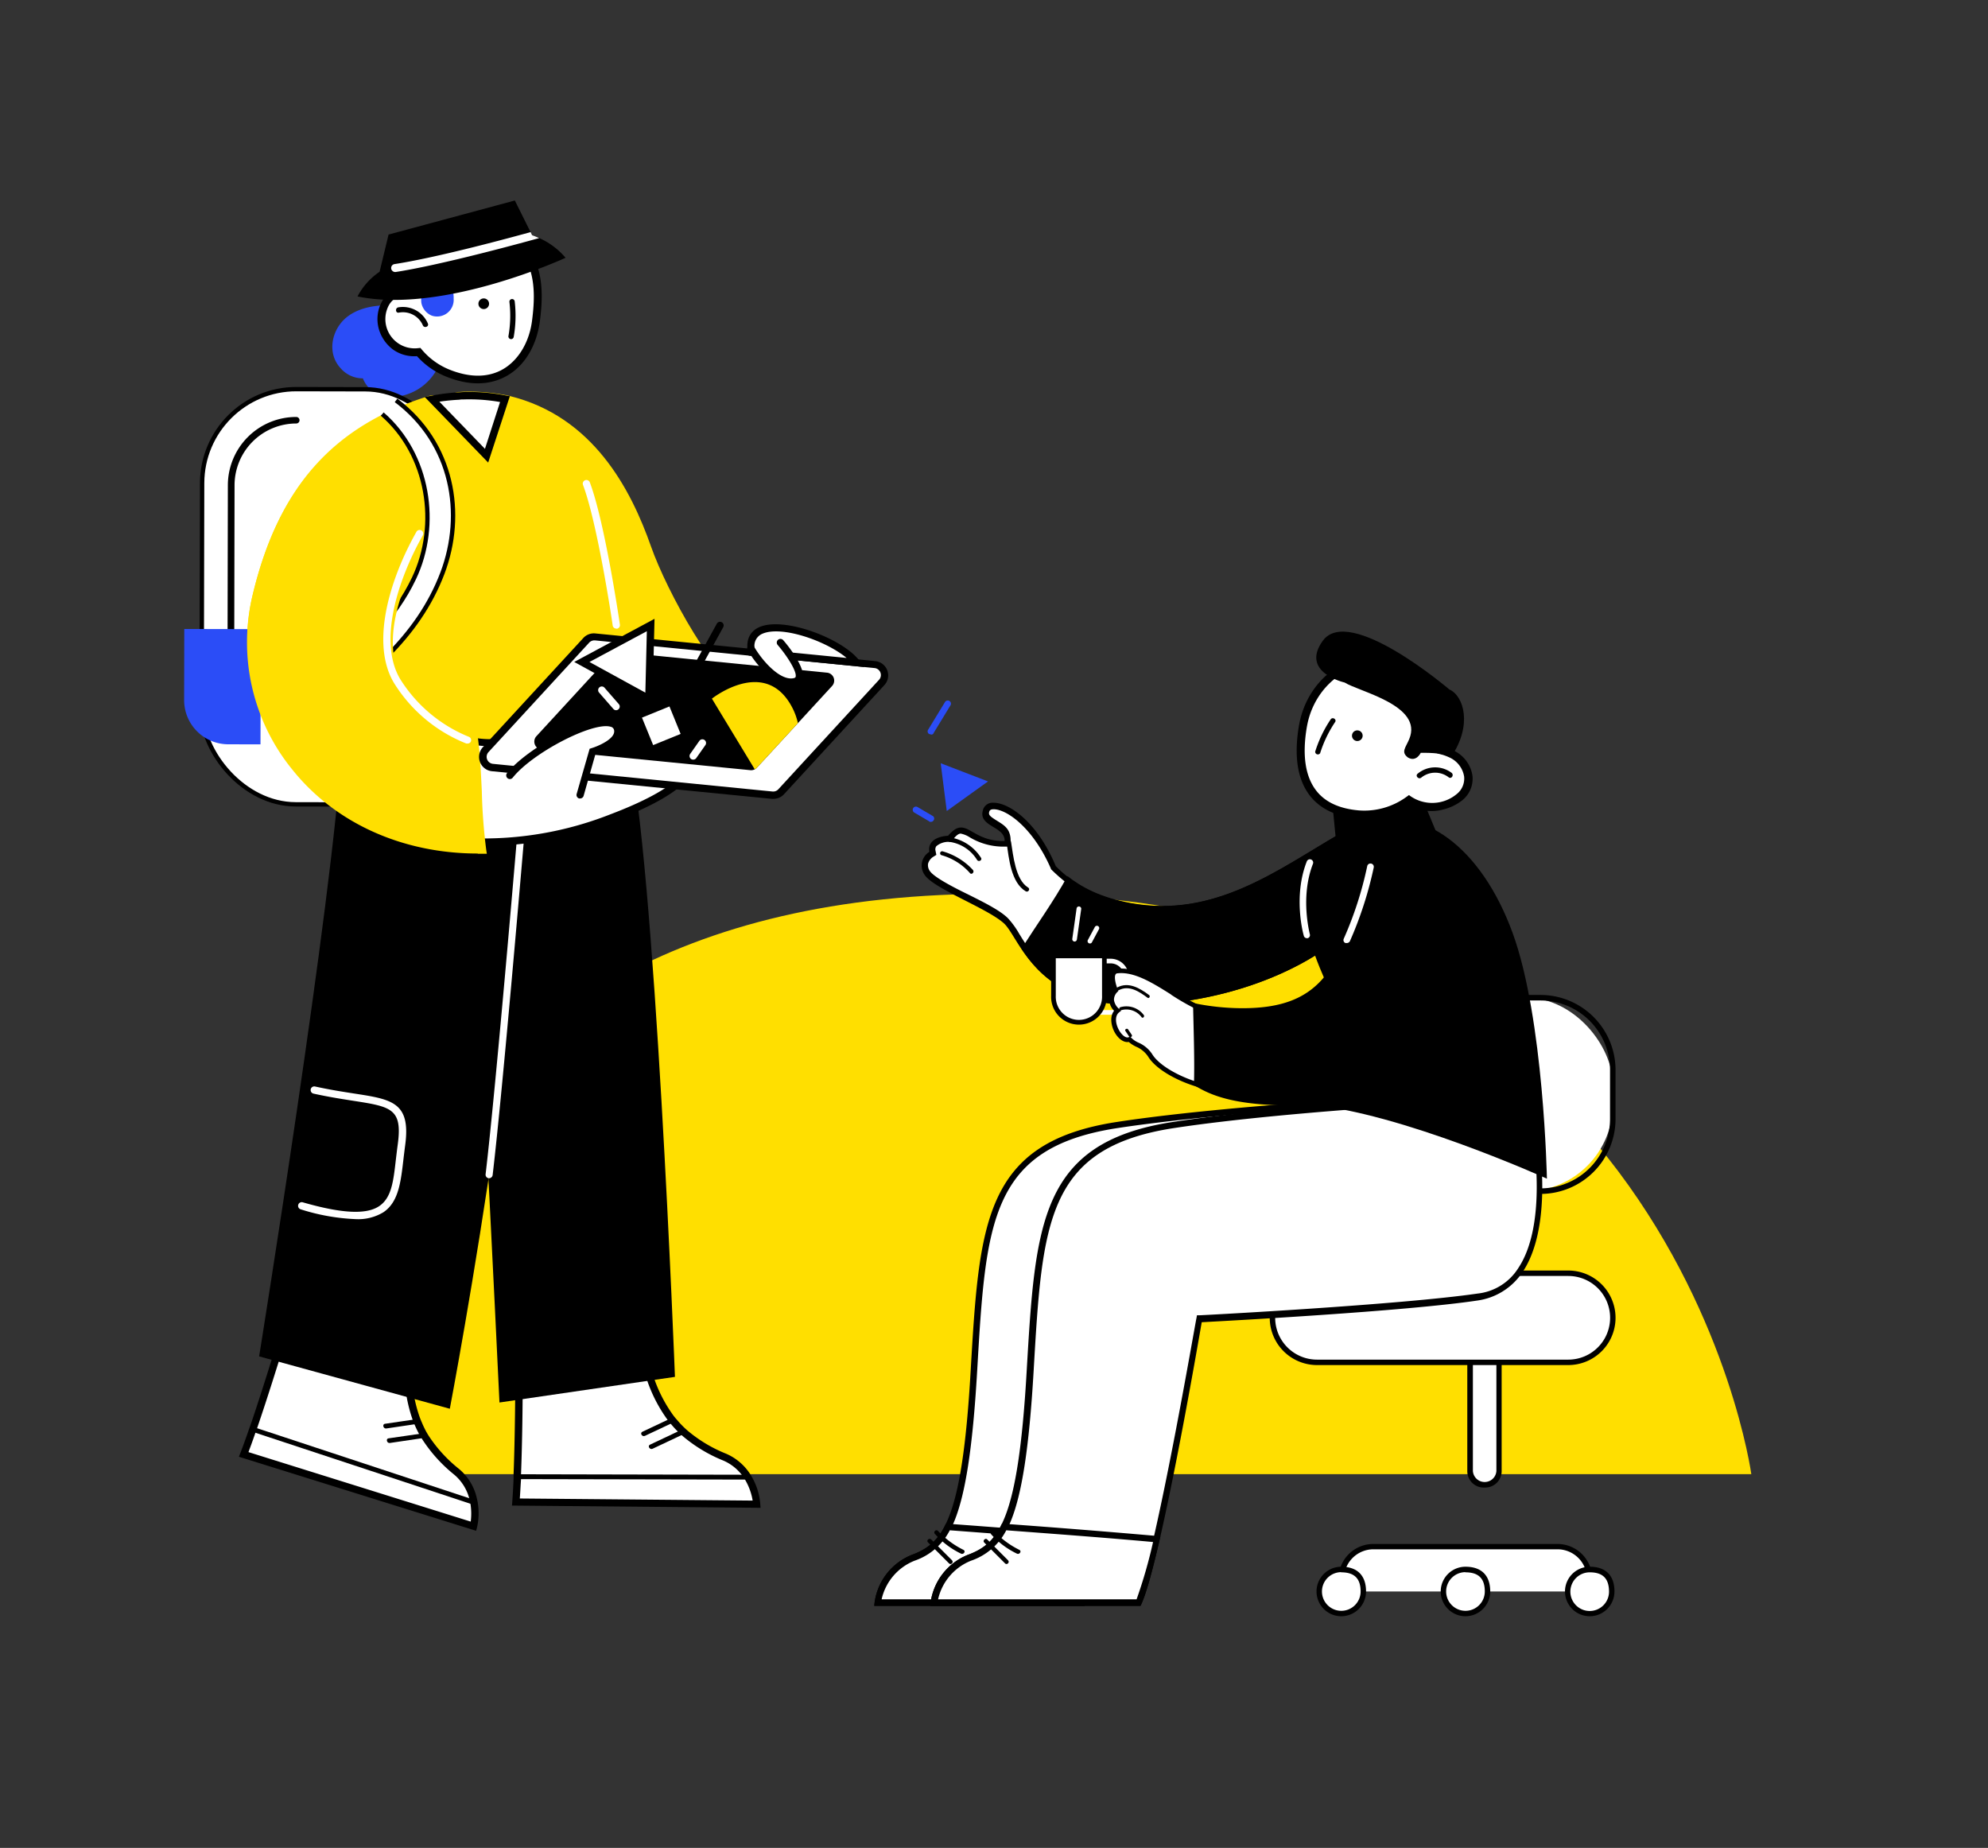 <svg id="Слой_1" data-name="Слой 1" xmlns="http://www.w3.org/2000/svg" viewBox="0 0 457.69 425.44"><rect x="0" y="0" width="457.69" height="425.44" fill="#333333" stroke="none"/><defs><style>.cls-1{fill:#2b4df7;}.cls-2{fill:#ffdf00;}.cls-3,.cls-4{fill:#fff;}.cls-4{stroke:#000;stroke-miterlimit:10;}</style></defs><path class="cls-1" d="M98.45,73.81a4.91,4.91,0,0,0-3.9-3c-4.7-.9-10.8-.9-14.7,2.2-3.5,2.8-4.7,8.3-1.4,11.8a6.72,6.72,0,0,0,5.1,2.3,6.75,6.75,0,0,0,6.8,4.3,12.19,12.19,0,0,0,10.4-6.7C102.65,81.11,102.45,75.71,98.45,73.81Z"/><path class="cls-2" d="M79,339.4h324.2S383.86,198,216.38,206.07C73,213,79,339.4,79,339.4Z"/><g id="Legs"><path class="cls-3" d="M174.22,346.3l-55.44-.5c.11-1.56.22-3.35.3-5.26l0-1.12c.36-9.13.38-20.18.38-20.18,11.54-3.34,17.09-5.42,28.92-7.28a33,33,0,0,0,6.08,14.56c.23.3.48.61.72.88a22.29,22.29,0,0,0,1.67,1.79c.29.28.58.55.89.81a33.49,33.49,0,0,0,9.09,5.47,11.67,11.67,0,0,1,5,4.06c.25.37.48.75.68,1.12A14.06,14.06,0,0,1,174.22,346.3Z"/><path d="M175.1,347.15l-57.23-.52.07-.89c.11-1.58.22-3.4.3-5.24l0-1.11c.35-9,.38-20,.38-20.15v-.63l.61-.18,6.3-1.86a151.25,151.25,0,0,1,22.72-5.44l.81-.13.15.81a32.73,32.73,0,0,0,5.91,14.2l.11.14c.19.23.38.47.58.68a22.24,22.24,0,0,0,1.62,1.75c.28.27.56.53.85.78a32.48,32.48,0,0,0,8.89,5.33,12.51,12.51,0,0,1,5.31,4.35,13.7,13.7,0,0,1,.74,1.21,14.76,14.76,0,0,1,1.81,6ZM119.68,345l53.6.48a13.79,13.79,0,0,0-1.51-4.39,10.53,10.53,0,0,0-.64-1.05,10.76,10.76,0,0,0-4.6-3.77,34.37,34.37,0,0,1-9.32-5.61c-.3-.26-.61-.54-.91-.84a21.14,21.14,0,0,1-1.73-1.85c-.19-.21-.41-.48-.62-.74l-.12-.15a33.82,33.82,0,0,1-6.09-14.13,151.81,151.81,0,0,0-21.7,5.26c-1.76.53-3.64,1.09-5.71,1.69,0,2.48-.07,11.78-.38,19.58l0,1.12C119.85,342.09,119.77,343.6,119.68,345Z"/><path d="M154.49,326.52c.24.3.48.61.73.88l-6.74,3.18c-.64.3-1.24-.64-.58-.95Z"/><path d="M156.88,329.19l.88.81-7.52,3.55c-.64.3-1.24-.65-.58-.95Z"/><path class="cls-3" d="M109,351.38,56.09,334.86c.6-1.54,1.25-3.34,1.92-5.26.11-.35.24-.7.37-1.05,2.95-8.58,6.09-18.9,6.09-18.9,12,.13,17.91-.26,29.79,1.39-.72,6.59,0,11.67,1.6,15.7.14.35.28.72.44,1.05A20.28,20.28,0,0,0,97.38,330c.2.36.39.7.61,1a33.28,33.28,0,0,0,7.13,7.85,11.65,11.65,0,0,1,3.85,6.39,12.43,12.43,0,0,1,.24,1.25A14.28,14.28,0,0,1,109,351.38Z"/><path d="M109.62,352.44,55,335.39l.33-.84c.56-1.44,1.2-3.2,1.9-5.23.12-.34.25-.7.39-1.07,2.89-8.44,6-18.75,6.06-18.85l.19-.6h.63c2.41,0,4.58,0,6.6,0a150.24,150.24,0,0,1,23.29,1.37l.81.11-.08.81a32.17,32.17,0,0,0,1.55,15.31c.13.33.26.68.41,1a23.55,23.55,0,0,0,1,2.13c.2.36.39.68.59,1a32.64,32.64,0,0,0,7,7.66,12.3,12.3,0,0,1,4.13,6.85,10.78,10.78,0,0,1,.25,1.32,14.83,14.83,0,0,1-.2,5.19ZM57.2,334.32l51.17,16a14.25,14.25,0,0,0,0-3.67,9.29,9.29,0,0,0-.21-1.14,10.78,10.78,0,0,0-3.59-6,34.37,34.37,0,0,1-7.3-8.05c-.21-.34-.41-.68-.61-1a23.07,23.07,0,0,1-1.13-2.28c-.16-.34-.31-.72-.45-1.09a33.7,33.7,0,0,1-1.74-15.27,148.3,148.3,0,0,0-22.27-1.24c-1.84,0-3.81,0-6,0-.72,2.34-3.4,11-5.91,18.33-.14.37-.26.7-.37,1Q57.94,332.38,57.2,334.32Z"/><path d="M95.86,326.74c.14.35.28.72.44,1.05l-7.36,1.09c-.71.11-1-1-.29-1.08Z"/><path d="M97.38,330c.2.36.4.7.61,1l-8.23,1.22c-.7.11-1-1-.29-1.07Z"/><path d="M78.66,172.1c-1.94,34.4-19,140.18-19,140.18l43.9,12.06s23.26-122.23,15.68-154C115.75,155.57,78.66,172.1,78.66,172.1Z"/><path d="M144.47,171.11C150.78,196.55,155.39,317,155.39,317l-40.4,5.9S108.24,179.64,106.18,171,144.47,171.11,144.47,171.11Z"/><path class="cls-3" d="M112.63,271.27h-.1a.83.83,0,0,1-.73-.93c2.48-21,7.44-80,7.49-80.64l0-.61.6-.14s4.87-1.12,8.16-2.21a.85.85,0,0,1,1.06.54.84.84,0,0,1-.53,1.06c-2.71.9-6.3,1.77-7.71,2.11-.54,6.35-5.1,60.24-7.45,80.08A.85.85,0,0,1,112.63,271.27Z"/><path class="cls-3" d="M81.82,280.68a47.94,47.94,0,0,1-12.58-2.25.84.84,0,1,1,.46-1.62c9,2.59,14.62,2.87,17.57.9s3.31-5.9,3.9-11c.12-1,.25-2.1.4-3.2,1.14-8.31-1.53-8.72-10.35-10.09-2.62-.41-5.58-.87-9.07-1.64a.84.84,0,0,1,.36-1.64c3.44.76,6.37,1.21,9,1.62,8.74,1.35,13.13,2,11.76,12-.14,1.08-.27,2.14-.39,3.17-.61,5.29-1.14,9.85-4.63,12.18A11.21,11.21,0,0,1,81.82,280.68Z"/><path d="M109.21,346.51,58,329.6c.11-.35.24-.7.37-1.05L109,345.26A12.43,12.43,0,0,1,109.21,346.51Z"/><path d="M172.51,340.65l-53.43-.11,0-1.12,52.72.11C172.08,339.9,172.31,340.28,172.51,340.65Z"/></g><g id="Backpack"><rect class="cls-4" x="46.49" y="89.61" width="59.21" height="95.59" rx="21.68" transform="translate(0.28 -0.16) rotate(0.12)"/><path d="M53.14,148.6a.75.75,0,0,1-.75-.75l.07-36.2A15.73,15.73,0,0,1,68.21,96a.75.75,0,0,1,0,1.5A14.23,14.23,0,0,0,54,111.65l-.07,36.2A.75.75,0,0,1,53.14,148.6Z"/><path class="cls-1" d="M42.39,144.83H60a0,0,0,0,1,0,0v26.53a0,0,0,0,1,0,0H52.57a10.17,10.17,0,0,1-10.17-10.17V144.83A0,0,0,0,1,42.39,144.83Z" transform="translate(0.33 -0.11) rotate(0.12)"/></g><g id="Hand"><path class="cls-2" d="M116.23,91.88c18.52,4.55,28,20.47,32.88,34.32,3.44,9.78,15.21,31.82,23.07,34.72L157.4,171.08s-19.77-9.3-24.05-25.15S116.23,91.88,116.23,91.88Z"/><path class="cls-2" d="M157.47,172l-.43-.2c-.82-.39-20.18-9.65-24.5-25.7-4.22-15.64-17-53.61-17.11-54l-.49-1.27,2.39.34c19.19,4.72,27.9,21.4,32.57,34.7,3.59,10.21,15.17,31.48,22.58,34.22l1.52.56ZM117.52,93.09c2.41,7.21,12.89,38.7,16.64,52.62s20.29,22.93,23.17,24.4l13.18-9.06c-8.34-4.88-19.16-25.94-22.2-34.57C143.9,113.93,135,98.13,117.52,93.09Z"/></g><g id="Body"><path class="cls-2" d="M140.67,130.68c-4.1-16.93-11.25-34-24.44-38.8a43.14,43.14,0,0,0-9.44-.78c-.38,0-.77,0-1.14.07a19.44,19.44,0,0,1-6.18.76h0c-24.86,7.6-35.42,24-40.5,45.44a45.27,45.27,0,0,0-1.12,7.42l4.19-.25c5-.3,10.07-.61,15.1-.89a289.07,289.07,0,0,0-2.55,33.84l7.65-.29,63.59-2.37S145.91,152.34,140.67,130.68Z"/><path class="cls-2" d="M73.75,178.37v-.88a291.75,291.75,0,0,1,2.42-33l-9.84.58-9.38.56.07-1a45.19,45.19,0,0,1,1.13-7.55c5.91-24.91,18.52-39.1,40.87-46l.55-.1a18.65,18.65,0,0,0,5.85-.73l.16,0c.39,0,.79-.06,1.18-.07a43.61,43.61,0,0,1,9.62.79l.14,0c11.22,4.09,19.62,17.35,25,39.4h0c5.2,21.52,5.18,44.13,5.18,44.36v.8Zm4.36-35.62-.14,1a292.55,292.55,0,0,0-2.52,32.86L145,174c0-4.2-.53-24.11-5.13-43.14h0C134.66,109.45,126.64,96.6,116,92.69a41.93,41.93,0,0,0-9.18-.75c-.36,0-.7,0-1,.06a20.18,20.18,0,0,1-6.24.78c-21.74,6.7-34,20.51-39.77,44.78a43.3,43.3,0,0,0-1,6.33l7.46-.45c3.62-.21,7.24-.43,10.86-.63Z"/><path class="cls-4" d="M88,95.33c10.71,9.28,13.18,25.46,7.32,37.8-4.39,9.25-11.68,16.3-19.89,22.12l-3.81,6.23c-.33,1.19-.65,2.38-1,3.57,13.25-8,25.61-18.24,31.24-33.1,5.15-13.61,2.45-29.88-10.68-39.77"/><path class="cls-3" d="M141.88,144.72a.84.84,0,0,1-.83-.72c0-.23-3.44-23.33-6.81-32.31a.84.84,0,1,1,1.57-.59c3.44,9.15,6.76,31.7,6.9,32.66a.84.84,0,0,1-.71,1Z"/><path class="cls-3" d="M116.23,91.88l-.2.62-2.25,7L112,104.91l-9.22-9.54-2.65-2.73-.68-.71a44,44,0,0,1,6.18-.76c.37,0,.76-.06,1.14-.07A43.14,43.14,0,0,1,116.23,91.88Z"/><path d="M112.39,106.5,97.79,91.4l1.52-.29a43.73,43.73,0,0,1,6.3-.78c.36,0,.76-.06,1.15-.07a43.61,43.61,0,0,1,9.62.79l1,.17Zm-11.22-14,10.48,10.84,3.48-10.78a40.43,40.43,0,0,0-8.3-.6c-.38,0-.75,0-1.1.07A45.41,45.41,0,0,0,101.17,92.48Z"/></g><g id="Hand_2" data-name="Hand 2"><path class="cls-3" d="M134.58,160.85s-10.5,9.77-21.31,10.14a20.37,20.37,0,0,1-5.64-.65c.1,7.84.16,15.67.35,23.5a80.05,80.05,0,0,0,32.75-5.49C186.49,171,134.58,160.85,134.58,160.85Z"/><path d="M111.67,194.79c-1.25,0-2.49,0-3.73-.11l-.78,0,0-.78c-.14-6-.22-12.09-.28-18l-.09-6.62,1.07.27a19.29,19.29,0,0,0,5.4.62c10.38-.35,20.66-9.82,20.76-9.92l.32-.29.42.08c1,.2,24.91,5,25.67,14.07.42,5-5.91,9.95-19.38,15A82.35,82.35,0,0,1,111.67,194.79ZM108.8,193a79.65,79.65,0,0,0,31.63-5.48c15.56-5.89,18.54-10.5,18.31-13.33-.54-6.36-17.05-11.07-23.91-12.47-1.89,1.68-11.47,9.73-21.53,10.07a20.58,20.58,0,0,1-4.82-.43l.06,4.46C108.6,181.49,108.67,187.31,108.8,193Z"/><path class="cls-2" d="M109.09,169.31c-9.45-1.67-18.13-8.55-19.35-18.89C89,144,91.24,136.62,94.36,130a155.18,155.18,0,0,0-22-21.23c-6.73,7.86-10.81,17.56-13.43,28.59-6.86,28.89,15.48,58.83,52.14,58.29C109.89,187.91,110.24,177.08,109.09,169.31Z"/><path class="cls-2" d="M110,196.51c-17.33,0-32.86-7-42.72-19.35a46.39,46.39,0,0,1-9.16-40C61,125,65.49,115.55,71.76,108.23l.52-.61.64.49A154.53,154.53,0,0,1,95,129.46l.36.42-.23.49c-3.67,7.77-5.19,14.48-4.55,19.95,1.24,10.48,10.27,16.68,18.67,18.17l.6.1.08.6c.57,3.84.78,8.48,1,13a128.48,128.48,0,0,0,1,13.37l.15,1H110ZM72.52,109.94c-5.82,7-10,16.08-12.73,27.62a44.71,44.71,0,0,0,8.83,38.54c9.54,11.9,24.6,18.69,41.42,18.73h.09c-.52-3.81-.72-8.27-.91-12.6s-.38-8.56-.88-12.2c-8.83-1.79-18.13-8.42-19.44-19.51-.67-5.67.83-12.52,4.46-20.37A153.41,153.41,0,0,0,72.52,109.94Z"/><path class="cls-3" d="M107.63,171.18a.9.9,0,0,1-.28,0,34.63,34.63,0,0,1-16.68-14c-5.43-9.17-.89-23.93,5.17-34.68a.84.84,0,1,1,1.46.82c-5.82,10.35-10.24,24.45-5.18,33a33.45,33.45,0,0,0,15.79,13.3.83.83,0,0,1,.51,1.07A.81.81,0,0,1,107.63,171.18Z"/></g><g id="Tablet"><path class="cls-3" d="M177.79,183.07l-64.42-6.37a2.47,2.47,0,0,1-1.57-4.12L135,147.39a2.46,2.46,0,0,1,2.06-.78L201.44,153a2.46,2.46,0,0,1,1.57,4.12l-23.17,25.19A2.47,2.47,0,0,1,177.79,183.07Z"/><path d="M178,183.92a1.56,1.56,0,0,1-.31,0l-64.42-6.36a3.31,3.31,0,0,1-2.11-5.53l23.18-25.19a3.29,3.29,0,0,1,2.75-1l64.42,6.37a3.3,3.3,0,0,1,2.1,5.52l-23.17,25.19A3.3,3.3,0,0,1,178,183.92Zm-.15-1.69a1.6,1.6,0,0,0,1.35-.52l23.17-25.19a1.62,1.62,0,0,0-1-2.71L137,147.44a1.66,1.66,0,0,0-1.36.52l-23.17,25.19a1.62,1.62,0,0,0,1,2.71Z"/><path d="M191.57,157.93l-7.87,8.56-9.44,10.25a1.42,1.42,0,0,1-.5.38,1.72,1.72,0,0,1-1,.2l-48.1-4.74a1.85,1.85,0,0,1-1.17-3.08l17.31-18.81a1.85,1.85,0,0,1,1.52-.58l48.09,4.76A1.83,1.83,0,0,1,191.57,157.93Z"/></g><g id="Thumb"><path class="cls-3" d="M117.35,178.46c5.41-6.76,24.28-16.16,24.85-10.35.3,3-5.81,4.88-5.81,4.88l-2.83,10"/><path d="M133.56,183.83a.91.91,0,0,1-.23,0,.84.84,0,0,1-.58-1l3-10.44.44-.14c1.41-.42,5.4-2.08,5.21-4a1,1,0,0,0-.82-.93c-4.07-1.21-18,6-22.54,11.73a.84.84,0,0,1-1.18.13.85.85,0,0,1-.13-1.19c4.68-5.84,19.28-13.79,24.33-12.28a2.66,2.66,0,0,1,2,2.38c.31,3.19-4.38,5.08-6,5.62l-2.71,9.57A.84.84,0,0,1,133.56,183.83Z"/></g><g id="Palm"><path class="cls-3" d="M173.05,150.17c-2.27-10.59,19-4.12,24.08,2.38Z"/><path d="M199,153.58l-26.63-2.64-.13-.6c-.6-2.79.28-4.89,2.48-5.91,5.56-2.6,19.1,2.48,23.08,7.6Zm-25.22-4.19,21.13,2.09c-4.8-4-15.13-7.55-19.48-5.53A3,3,0,0,0,173.77,149.39Z"/><path class="cls-3" d="M172.88,149.25c2.15,3.75,6.62,8.6,10.17,7.67s-3.35-9-3.35-9"/><path d="M182.13,157.88c-3.84,0-8-4.72-10-8.21a.84.84,0,0,1,1.46-.83c2,3.49,6.2,8.06,9.23,7.27.29-.08.33-.2.35-.27.36-1.14-1.86-4.71-4.13-7.35a.84.84,0,0,1,1.28-1.1c.89,1,5.28,6.34,4.46,9a2.06,2.06,0,0,1-1.54,1.39A4.79,4.79,0,0,1,182.13,157.88Z"/></g><path class="cls-2" d="M183.7,166.49l-9.44,10.25a1.42,1.42,0,0,1-.5.38l-9.86-16.27s12.14-9.66,18.35,1.78A14.57,14.57,0,0,1,183.7,166.49Z"/><path class="cls-3" d="M159.59,174.89a.88.88,0,0,1-.49-.15.85.85,0,0,1-.19-1.18l2.11-3a.84.84,0,1,1,1.37,1l-2.11,3A.86.86,0,0,1,159.59,174.89Z"/><path class="cls-3" d="M141.84,163.51a.83.83,0,0,1-.63-.29l-3.3-3.78a.85.85,0,0,1,.09-1.19.83.83,0,0,1,1.18.09l3.3,3.78a.84.84,0,0,1-.09,1.18A.82.82,0,0,1,141.84,163.51Z"/><path d="M159.63,156a.84.84,0,0,1-.74-1.25l6.16-11.19a.84.84,0,0,1,1.47.81l-6.15,11.19A.85.85,0,0,1,159.63,156Z"/><polygon class="cls-3" points="133.94 152.4 149.8 143.89 149.39 160.88 133.94 152.4"/><path d="M150.2,162.28l-18-9.88,18.49-9.93Zm-14.49-9.87,12.87,7.06.34-14.15Z"/><rect class="cls-3" x="148.83" y="163.69" width="6.83" height="6.83" transform="translate(-51.78 69.76) rotate(-22.16)"/><g id="Head"><path class="cls-3" d="M123.43,73.69c.47-3.8.68-7.91-.43-11.61a14.94,14.94,0,0,0-.72-1.93A14.57,14.57,0,0,0,113.59,52c-.35-.12-.72-.21-1.09-.3l-1-.21h-.06c-7.74-1.18-15.66,4.11-18.36,12.66a.41.41,0,0,1,0,.08,18.91,18.91,0,0,0-.66,2.93c-4.09.91-5.51,5.86-4,9.33a7.55,7.55,0,0,0,8,4.63,17.21,17.21,0,0,0,6.49,4.76C114.42,90.57,122.17,83.77,123.43,73.69Z"/><path d="M90.6,80.56a9,9,0,0,1-3-3.74,8.43,8.43,0,0,1,.17-7.08,6.43,6.43,0,0,1,3.81-3.35,18.36,18.36,0,0,1,.59-2.48l0-.13c2.76-8.76,11-14.46,19.25-13.26l.16,0,1.1.22c.45.11.82.21,1.17.32a15.41,15.41,0,0,1,9.24,8.69,14.86,14.86,0,0,1,.77,2c1.23,4.08.89,8.55.46,12-.71,5.71-3.44,10.34-7.49,12.7s-8.93,2.39-14.3.18A18.07,18.07,0,0,1,96,82,8.47,8.47,0,0,1,90.6,80.56Zm3.29-16.07a18.2,18.2,0,0,0-.62,2.75l-.09.63-.62.14a4.65,4.65,0,0,0-3.18,2.55,6.74,6.74,0,0,0,6.93,9.59l.48-.05.31.37A16.3,16.3,0,0,0,103.24,85c4.83,2,9.21,2,12.68-.07s6-6.2,6.6-11.34h0c.41-3.25.73-7.47-.4-11.22a12.38,12.38,0,0,0-.68-1.82,13.64,13.64,0,0,0-8.13-7.7c-.32-.1-.65-.19-1-.27s-.64-.14-1-.19l-.11,0c-7.37-1.12-14.83,4-17.34,12Z"/><circle cx="111.37" cy="69.93" r="1.23"/><path d="M118.27,77.57a28.25,28.25,0,0,0,.23-8.16.61.61,0,0,0-1.22.1,26.83,26.83,0,0,1-.22,7.85A.61.61,0,0,0,118.27,77.57Z"/><path d="M98.51,74.49a6.25,6.25,0,0,0-6.8-3.73c-.77.13-.68,1.36.1,1.22a5,5,0,0,1,5.54,2.92C97.66,75.63,98.82,75.22,98.51,74.49Z"/><path class="cls-1" d="M92.12,67.09l.24,0h0c1.11.11,5.34.46,6.42,1.05,5.69-1.75,6.49-2.33,10.18-5.46,2.33-1,8.86,1.18,14-.64a2.26,2.26,0,0,0,.17-2.83c-1.73-3.82-5.58-6-9.58-7.29-.35-.12-.72-.21-1.09-.3l-1-.21h-.06C103.21,50.1,92.71,54.83,92.12,67.09Z"/><path class="cls-1" d="M104.44,68.73a5.39,5.39,0,0,0-1.09-3.5A3.08,3.08,0,0,0,99,65s0,0,0,0a2.24,2.24,0,0,0-1.54,1.48A6.93,6.93,0,0,0,97,69.68a4,4,0,0,0,2.43,3A3.83,3.83,0,0,0,104.44,68.73Z"/></g><g id="Hat"><path d="M130.21,59.35s-28.1,13-47.9,8.9a15.67,15.67,0,0,1,5.08-5.68L89.46,54l29.07-7.84,3.61,7.26.34.71a16.75,16.75,0,0,1,1.64.67A16.94,16.94,0,0,1,130.21,59.35Z"/><path class="cls-3" d="M124.12,54.82c-7.47,2.06-23.34,6.29-33,7.8a.9.9,0,0,1-.66-.16.91.91,0,0,1,.39-1.66c9-1.39,23.42-5.19,31.31-7.36l.34.71A16.75,16.75,0,0,1,124.12,54.82Z"/></g><g id="Chair"><path class="cls-3" d="M338.48,310.05v28.58c0,4.29,6.66,4.3,6.66,0V310.05C345.14,305.76,338.48,305.75,338.48,310.05Z"/><path d="M341.81,342.48a3.78,3.78,0,0,1-4-3.85V310.05a4,4,0,0,1,7.91,0v28.58A3.78,3.78,0,0,1,341.81,342.48Zm0-35a2.52,2.52,0,0,0-2.71,2.6v28.58a2.71,2.71,0,0,0,5.41,0V310.05A2.52,2.52,0,0,0,341.81,307.45Z"/><path class="cls-3" d="M308.8,366.41v-2.94a7.39,7.39,0,0,1,7.39-7.39h42.4a7.39,7.39,0,0,1,7.39,7.39v2.94"/><path d="M366.61,366.41h-1.25v-2.94a6.78,6.78,0,0,0-6.77-6.77h-42.4a6.78,6.78,0,0,0-6.77,6.77v2.94h-1.25v-2.94a8,8,0,0,1,8-8h42.4a8,8,0,0,1,8,8Z"/><circle class="cls-3" cx="308.8" cy="366.41" r="5.07"/><path d="M308.8,372.11a5.7,5.7,0,1,1,0-11.4c3.67,0,5.7,2,5.7,5.7A5.71,5.71,0,0,1,308.8,372.11Zm0-10.15a4.45,4.45,0,1,0,4.45,4.45C313.25,363.41,311.79,362,308.8,362Z"/><circle class="cls-3" cx="337.39" cy="366.41" r="5.07"/><path d="M337.39,372.11a5.7,5.7,0,0,1,0-11.4c3.68,0,5.7,2,5.7,5.7A5.71,5.71,0,0,1,337.39,372.11Zm0-10.15a4.45,4.45,0,1,0,4.45,4.45C341.84,363.41,340.39,362,337.39,362Z"/><circle class="cls-3" cx="365.98" cy="366.41" r="5.07"/><path d="M366,372.11a5.7,5.7,0,0,1,0-11.4c3.67,0,5.69,2,5.69,5.7A5.7,5.7,0,0,1,366,372.11ZM366,362a4.45,4.45,0,1,0,4.44,4.45C370.43,363.41,369,362,366,362Z"/><rect class="cls-3" x="292.96" y="293.14" width="78.36" height="20.52" rx="10.26"/><path d="M361.06,314.28H303.21a10.88,10.88,0,1,1,0-21.76h57.85a10.88,10.88,0,1,1,0,21.76Zm-57.85-20.51a9.63,9.63,0,1,0,0,19.26h57.85a9.63,9.63,0,1,0,0-19.26Z"/><rect class="cls-3" x="319.69" y="229.69" width="51.62" height="44.56" rx="19.99"/><path d="M354.67,274.88H336.33a17.28,17.28,0,0,1-17.26-17.26V246.34a17.28,17.28,0,0,1,17.26-17.27h18.34a17.29,17.29,0,0,1,17.27,17.27v11.28A17.28,17.28,0,0,1,354.67,274.88Zm-18.34-44.56a16,16,0,0,0-16,16v11.28a16,16,0,0,0,16,16h18.34a16,16,0,0,0,16-16V246.34a16,16,0,0,0-16-16Z"/></g><g id="Body-2" data-name="Body"><polygon points="327.48 183.88 330.53 191.25 307.69 194.72 306.37 181.16 327.48 183.88"/></g><g id="Legs-2" data-name="Legs"><path class="cls-3" d="M338.77,252.22c3.7,14.8,6.4,43.8-11.6,46.4s-64.1,5-64.1,5-9.3,55-14,65.3H202a13.41,13.41,0,0,1,8.2-10.3c7.4-3,11.9-8,13.9-43s3.2-52.1,32.9-56.6C286.87,254.42,338.77,252.22,338.77,252.22Z"/><path d="M201.37,368.82a13.83,13.83,0,0,1,8.7-10.9c6.8-2.7,11.4-7.1,13.4-42.3,2-33.9,3-52.6,33.6-57.3,29.3-4.5,81.2-6.8,81.7-6.8h.6l.1.6c3.2,12.8,4.6,31.1-1.8,40.7a14.91,14.91,0,0,1-10.4,6.6c-16.7,2.5-58,4.7-63.5,5-1.1,6.3-9.5,55.1-13.9,64.9l-.2.4h-48.4Zm61.1-65.4.1-.6h.6c.5,0,46.2-2.4,64-5a12.67,12.67,0,0,0,9.4-5.9c6-9,4.7-26.5,1.7-39-6,.3-53.4,2.6-81,6.8-29.4,4.5-30.3,21.7-32.3,55.9-2.1,36.2-6.8,40.7-14.4,43.7a12.52,12.52,0,0,0-7.6,8.9h45.7C253.37,357,262.37,304,262.47,303.42Z"/><path class="cls-3" d="M210.37,358.62a13.47,13.47,0,0,0,7.9-7.1c11.7.9,23.4,1.7,35.1,2.8-1.5,6.6-3,12-4.2,14.6h-47.1A13.39,13.39,0,0,1,210.37,358.62Z"/><path d="M201.37,368.82a13.83,13.83,0,0,1,8.7-10.9,12.46,12.46,0,0,0,7.5-6.7l.2-.4h.5c12.4.9,23.6,1.8,35.1,2.8l.9.1-.2.8c-1.7,7.4-3.1,12.4-4.2,14.8l-.2.4h-48.4Zm51.1-13.8c-11-1-21.9-1.8-33.8-2.7a14.29,14.29,0,0,1-8.1,7h0a12.52,12.52,0,0,0-7.6,8.9h45.7A95.83,95.83,0,0,0,252.47,355Z"/><path d="M216,352.52a20.36,20.36,0,0,0,5.8,4.3c.6.3.1,1.1-.5.9a18.94,18.94,0,0,1-6-4.5A.5.5,0,1,1,216,352.52Z"/><path d="M214.37,354.42l4.8,4.8c.5.5-.3,1.2-.7.7l-4.8-4.8C213.17,354.72,213.87,354,214.37,354.42Z"/><path class="cls-3" d="M351.77,252.22c3.7,14.8,6.4,43.8-11.6,46.4s-64.1,5-64.1,5-9.3,55-14,65.3H215a13.41,13.41,0,0,1,8.2-10.3c7.4-3,11.9-8,13.9-43s3.2-52.1,32.9-56.6S351.77,252.22,351.77,252.22Z"/><path d="M214.27,368.82a13.83,13.83,0,0,1,8.7-10.9c6.8-2.7,11.4-7.1,13.4-42.3,2-33.9,3-52.6,33.6-57.3,29.3-4.5,81.2-6.8,81.7-6.8h.6l.1.6c3.2,12.8,4.6,31.1-1.8,40.7a14.91,14.91,0,0,1-10.4,6.6c-16.7,2.5-58,4.7-63.5,5-1.1,6.3-9.5,55.1-13.9,64.9l-.2.4h-48.4Zm61.2-65.4.1-.6h.6c.5,0,46.2-2.4,64-5a12.67,12.67,0,0,0,9.4-5.9c6-9,4.7-26.5,1.7-39-6,.3-53.4,2.6-81,6.8-29.4,4.5-30.3,21.7-32.3,55.9-2.1,36.2-6.8,40.7-14.4,43.7a12.52,12.52,0,0,0-7.6,8.9h45.7C266.27,357,275.27,304,275.47,303.42Z"/><path class="cls-3" d="M223.27,358.62a13.47,13.47,0,0,0,7.9-7.1c11.7.9,23.4,1.7,35.1,2.8-1.5,6.6-3,12-4.2,14.6H215C215.07,368.92,215.87,361.62,223.27,358.62Z"/><path d="M214.27,368.82a13.83,13.83,0,0,1,8.7-10.9,12.46,12.46,0,0,0,7.5-6.7l.2-.4h.5c12.4.9,23.6,1.8,35.1,2.8l.9.1-.2.8c-1.7,7.4-3.1,12.4-4.2,14.8l-.2.4h-48.4Zm51.2-13.8c-11-1-21.9-1.8-33.8-2.7a14.29,14.29,0,0,1-8.1,7h0a12.52,12.52,0,0,0-7.6,8.9h45.7A113.09,113.09,0,0,0,265.47,355Z"/><path d="M228.87,352.52a20.36,20.36,0,0,0,5.8,4.3c.6.3.1,1.1-.5.9a18.94,18.94,0,0,1-6-4.5C227.77,352.72,228.47,352,228.87,352.52Z"/><path d="M227.27,354.42l4.8,4.8c.5.5-.3,1.2-.7.7l-4.8-4.8C226.17,354.72,226.87,354,227.27,354.42Z"/></g><g id="Hand_2-2" data-name="Hand 2"><path class="cls-3" d="M261.37,230.72c1.1,0,2.2,0,3.3-.1,23.7-1.4,37.9-11.3,39.9-12.7l2.8-24.4c-1.5.9-3.1,1.8-4.6,2.7-10.7,6.5-21.8,13.2-35.3,13.2a36.11,36.11,0,0,1-7.3-.7c-9.3-1.7-14.1-5.4-17.6-8.8l-.1-.1-.1-.1c-4.1-9.7-10.4-14.1-13.6-14.1-.9,0-1.5.3-1.7,1-.4,1.4.5,2,2.1,3,1.1.7,2.2,1.3,2.6,2.5a2.4,2.4,0,0,1,.2,1.5v.7h-1.1a13.77,13.77,0,0,1-7.3-2.1,5.66,5.66,0,0,0-2.3-.9c-.4,0-1.2.2-2.4,1.7l-.2.3h-.3c-.6,0-2.5.3-3.2,1.2a1.8,1.8,0,0,0-.4,1.6l.1.5-.4.3a3.48,3.48,0,0,0-1.4,2,2.64,2.64,0,0,0,.6,2.3c1,1.6,5.1,3.7,9.1,5.7,3.6,1.8,7.3,3.7,9.1,5.4a25,25,0,0,1,2.5,3.5c3.2,5.4,9.1,14.9,27,14.9Z"/><path d="M228.77,186.32c3,0,9,4.2,13.1,13.5l.1.3.2.2c3.6,3.5,8.5,7.3,18,9a36.4,36.4,0,0,0,7.4.7c13.7,0,24.9-6.8,35.7-13.3,1-.7,2.1-1.3,3.2-2l-2.6,22.6c-2.7,1.9-16.5,11-39.2,12.4-1.1.1-2.2.1-3.3.1-17.6,0-23.3-9.3-26.7-14.8a19.83,19.83,0,0,0-2.6-3.6c-1.8-1.8-5.4-3.6-9.2-5.5-3.5-1.7-7.9-4-8.8-5.4a2.26,2.26,0,0,1-.4-1.7,2.84,2.84,0,0,1,1.1-1.5l.8-.5-.2-1a1.24,1.24,0,0,1,.2-1,4.32,4.32,0,0,1,2.7-1h.7l.4-.5c.7-.9,1.3-1.4,1.8-1.4a5.87,5.87,0,0,1,2,.8,15,15,0,0,0,7.7,2.2h1.8v-1.4a4.84,4.84,0,0,0-.3-1.8c-.5-1.4-1.8-2.1-2.9-2.8-1.8-1.1-1.9-1.4-1.7-2.1.1-.2.2-.5,1-.5m0-1.5a2.3,2.3,0,0,0-2.5,1.8c-.9,3.3,3.8,3.6,4.8,5.9a2,2,0,0,1,.2,1.1h-.4c-5.4,0-7.4-3.1-9.6-3.1-.9,0-1.8.5-3,1.9,0,0-4.9.1-4.3,3.7a3.7,3.7,0,0,0-1.1,5.3c2.1,3.2,14.5,7.7,18.3,11.2,3.6,3.4,7.3,18.8,30.3,18.8,1.1,0,2.2,0,3.4-.1,26-1.6,40.5-13.1,40.5-13.1l3-26.2c-12.4,7.2-25,16.6-40.8,16.6a45.59,45.59,0,0,1-7.2-.6c-9.3-1.7-14-5.3-17.3-8.6-4.2-10.1-10.7-14.6-14.3-14.6Z"/><path d="M245.77,201.72c3.2,2.5,7.5,4.9,14.6,6.2,19.3,3.5,33.8-7.7,48-15.9l-3,26.2s-14.5,11.5-40.5,13.1c-18.3,1.1-25.7-6.8-29.7-12.9C238.67,212.92,242.57,207.52,245.77,201.72Z"/><path d="M232.77,193.82c.5,3.1,1,8.7,3.9,10.5.6.3.1,1.2-.5.9-3.4-2-3.9-7.6-4.4-11.1C231.67,193.42,232.67,193.12,232.77,193.82Z"/><path d="M218.87,192.82a10.38,10.38,0,0,1,7,4.7c.3.5-.5,1-.9.5a8.92,8.92,0,0,0-6.4-4.2C218,193.72,218.27,192.72,218.87,192.82Z"/><path d="M217,196a15,15,0,0,1,7,4.3c.4.5-.3,1.2-.7.7a13.64,13.64,0,0,0-6.5-4.1A.46.46,0,1,1,217,196Z"/></g><g id="Body-3" data-name="Body"><path d="M313.88,189.61c13.5-4.79,27.19,5.51,34.38,25.22s7.88,56.54,7.88,56.54-34-15.36-54.6-17c0,0,9.91-13.49,6.31-22.4S289.47,198.19,313.88,189.61Z"/><path class="cls-3" d="M300.86,216h.2a.72.72,0,0,0,.5-.9c0-.1-2.29-8.5.71-16.2a.76.76,0,0,0-1.4-.6c-3.2,8.1-.81,16.8-.71,17.1A.73.73,0,0,0,300.86,216Z"/></g><polygon class="cls-1" points="227.47 179.91 216.57 175.72 217.97 186.72 227.47 179.91"/><path class="cls-1" d="M214.27,189.22a.75.75,0,0,0,.7-.4.69.69,0,0,0-.3-1l-3.4-2a.74.74,0,1,0-.7,1.3l3.4,2C214,189.22,214.07,189.22,214.27,189.22Z"/><path class="cls-1" d="M214.37,169.12a.55.55,0,0,0,.6-.4l3.9-6.4a.74.74,0,0,0-1.3-.7l-3.9,6.4a.69.69,0,0,0,.3,1C214.17,169,214.27,169.12,214.37,169.12Z"/><g id="Cup"><path class="cls-3" d="M252,233.63h3.69a4.18,4.18,0,0,0,4.18-4.18v-4.54a4.18,4.18,0,0,0-4.18-4.18H252a.54.54,0,1,0,0,1.07h3.69a3.11,3.11,0,0,1,3.11,3.11v4.54a3.12,3.12,0,0,1-3.11,3.11H252a.54.54,0,1,0,0,1.07Z"/><path class="cls-3" d="M248.42,220.08h0a5.86,5.86,0,0,1,5.86,5.86v9.17a0,0,0,0,1,0,0H242.56a0,0,0,0,1,0,0v-9.17A5.86,5.86,0,0,1,248.42,220.08Z" transform="translate(496.85 455.2) rotate(-180)"/><path d="M242,229.25v-9.7h12.79v9.7a6.4,6.4,0,1,1-12.79,0Zm1.07-8.63v8.63a5.33,5.33,0,1,0,10.65,0v-8.63Z"/><path class="cls-3" d="M247.39,216.77a.54.54,0,0,0,.54-.46l1-7.07a.54.54,0,0,0-1.06-.15l-1,7.07a.55.55,0,0,0,.46.61Z"/><path class="cls-3" d="M250.93,217.22a.51.51,0,0,0,.47-.29l1.61-3a.53.53,0,0,0-.22-.72.54.54,0,0,0-.73.22l-1.61,3a.54.54,0,0,0,.48.79Z"/></g><path class="cls-3" d="M256.82,228s-1.79-4.22.35-4.48c6.13-.73,13,6,19.23,8.66,0,3.65-.31,7.31-.46,10.95-.09,2.18-.12,4.37-.16,6.56-5.25-1.59-9.52-4.28-11-6.75-1.32-2.2-3.64-2.39-4.74-3.67-2.15.89-5.19-4.65-2.77-6.62C257.26,232.68,254.51,230.53,256.82,228Z"/><path d="M275.63,250.23c-5.28-1.59-9.72-4.33-11.32-7a6.24,6.24,0,0,0-2.73-2.24,7.27,7.27,0,0,1-1.71-1.1c-1.06.19-2.24-.57-3.12-2s-1.37-3.78-.26-5.17a4,4,0,0,1-1.12-2.33,3.38,3.38,0,0,1,.83-2.44c-.31-.83-1-3-.33-4.12a1.59,1.59,0,0,1,1.23-.78c4.24-.5,8.73,2.32,13.07,5a49.54,49.54,0,0,0,6.44,3.65l.32.14v.35c0,2.46-.14,4.95-.27,7.36-.07,1.21-.13,2.41-.18,3.61-.08,1.92-.12,3.88-.15,5.77l0,1.48Zm-6-21.25c-4.19-2.63-8.51-5.35-12.37-4.89a.49.49,0,0,0-.43.25c-.38.66.07,2.43.52,3.48l.13.32-.23.25a2.45,2.45,0,0,0-.78,1.87,3.31,3.31,0,0,0,1.15,2l.53.41-.52.42c-1.08.88-.78,2.79.07,4.21.68,1.13,1.56,1.75,2.15,1.5l.36-.15.26.3a5.39,5.39,0,0,0,1.64,1.1,7.21,7.21,0,0,1,3.15,2.64c1.38,2.29,5.36,4.78,10,6.3v-.06c0-1.9.06-3.86.14-5.79.05-1.21.12-2.42.19-3.63.12-2.28.25-4.63.27-6.95A54.22,54.22,0,0,1,269.6,229Z"/><path d="M257.17,227.37c2.64-1.44,5.23.14,7.38,1.72.37.27,0,.89-.36.62-1.9-1.4-4.26-3-6.65-1.72C257.13,228.21,256.77,227.59,257.17,227.37Z"/><path d="M257.91,231.9a5,5,0,0,1,5.41,1.78c.28.36-.22.87-.5.5a4.36,4.36,0,0,0-4.72-1.59A.36.36,0,0,1,257.91,231.9Z"/><path d="M259.72,237l.84,1.25c.26.39-.36.75-.62.37l-.84-1.25C258.85,237,259.47,236.64,259.72,237Z"/><g id="Hand-2" data-name="Hand"><path d="M274.67,230.92a55.41,55.41,0,0,0,11.4,1.2c18,0,24-9,28-35l20,4c-1,25-5.6,52.3-32.6,53.3-17.4.6-23.1-2.5-26.6-4.6C275.07,244.32,274.77,236.42,274.67,230.92Z"/><path d="M310.37,253.92h.1c29.6-4.2,27.2-33.7,26.5-39.5-.1-.4-.4-.7-.8-.6s-.7.4-.6.8c.7,5.6,3,33.9-25.2,37.9-.4.1-.7.4-.6.8C309.67,253.62,310,253.92,310.37,253.92Z"/><path class="cls-3" d="M310.07,217.12a.84.84,0,0,0,.7-.4,86.46,86.46,0,0,0,5.5-17,.76.76,0,1,0-1.5-.3,83.44,83.44,0,0,1-5.4,16.7.73.73,0,0,0,.4,1Z"/></g><g id="Head-2" data-name="Head"><path class="cls-3" d="M300,167.19c1.67-9.74,10.09-16.42,18.82-14.93s14.46,10.6,12.79,20.34a.44.44,0,0,1,0,.1,10.83,10.83,0,0,1,2.43.82c4.76,2.32,5.27,7.42,1.93,10.09a9.77,9.77,0,0,1-11.5.6,17.49,17.49,0,0,1-11.66,3.31C300.25,186.46,298.3,176.92,300,167.19Z"/><path d="M324.44,185.32a18.34,18.34,0,0,1-11.76,3.13c-5-.43-8.74-2.21-11.12-5.28-2.86-3.7-3.7-9.13-2.5-16.14,1.75-10.22,10.67-17.26,19.89-15.68,9,1.53,15,10.65,13.65,20.66a11.08,11.08,0,0,1,1.8.68A7.64,7.64,0,0,1,339,178.6a6.36,6.36,0,0,1-2.45,5.73,11.29,11.29,0,0,1-4.15,2A10.1,10.1,0,0,1,324.44,185.32Zm-23.56-18h0c-1.11,6.48-.39,11.42,2.14,14.69,2.05,2.66,5.35,4.19,9.82,4.57a16.49,16.49,0,0,0,11-3.14l.54-.39.54.38a8.81,8.81,0,0,0,10.39-.56,4.55,4.55,0,0,0,1.77-4.09,5.85,5.85,0,0,0-3.52-4.45,10.58,10.58,0,0,0-2.23-.75l-.84-.29.15-.87c1.58-9.22-3.82-17.86-12-19.27a13.64,13.64,0,0,0-5.77.26C307,155,302.08,160.33,300.88,167.34Z"/><circle cx="312.49" cy="169.38" r="1.23"/><path d="M302.79,173.05a28.67,28.67,0,0,1,3.56-7.42c.44-.66,1.49,0,1,.65a27.88,27.88,0,0,0-3.42,7.13A.62.62,0,0,1,302.79,173.05Z"/><path d="M309.57,157.14c3.39,2.13,18.1,5.25,14.88,13-.82,2-2,3-.28,4.28,1.91,1.09,2.92-1.09,2.92-1.09,2.58-.05,5.42.14,7,.92,4.9-7.18,3-14-.42-15.52,0,0-23-19.64-29.13-11.2C299.27,154.82,309.57,157.14,309.57,157.14Z"/><path d="M326.37,178.14a6.3,6.3,0,0,1,7.81-.22c.63.48,0,1.53-.65,1.05a5.07,5.07,0,0,0-6.31.06C326.61,179.54,325.76,178.64,326.37,178.14Z"/></g></svg>